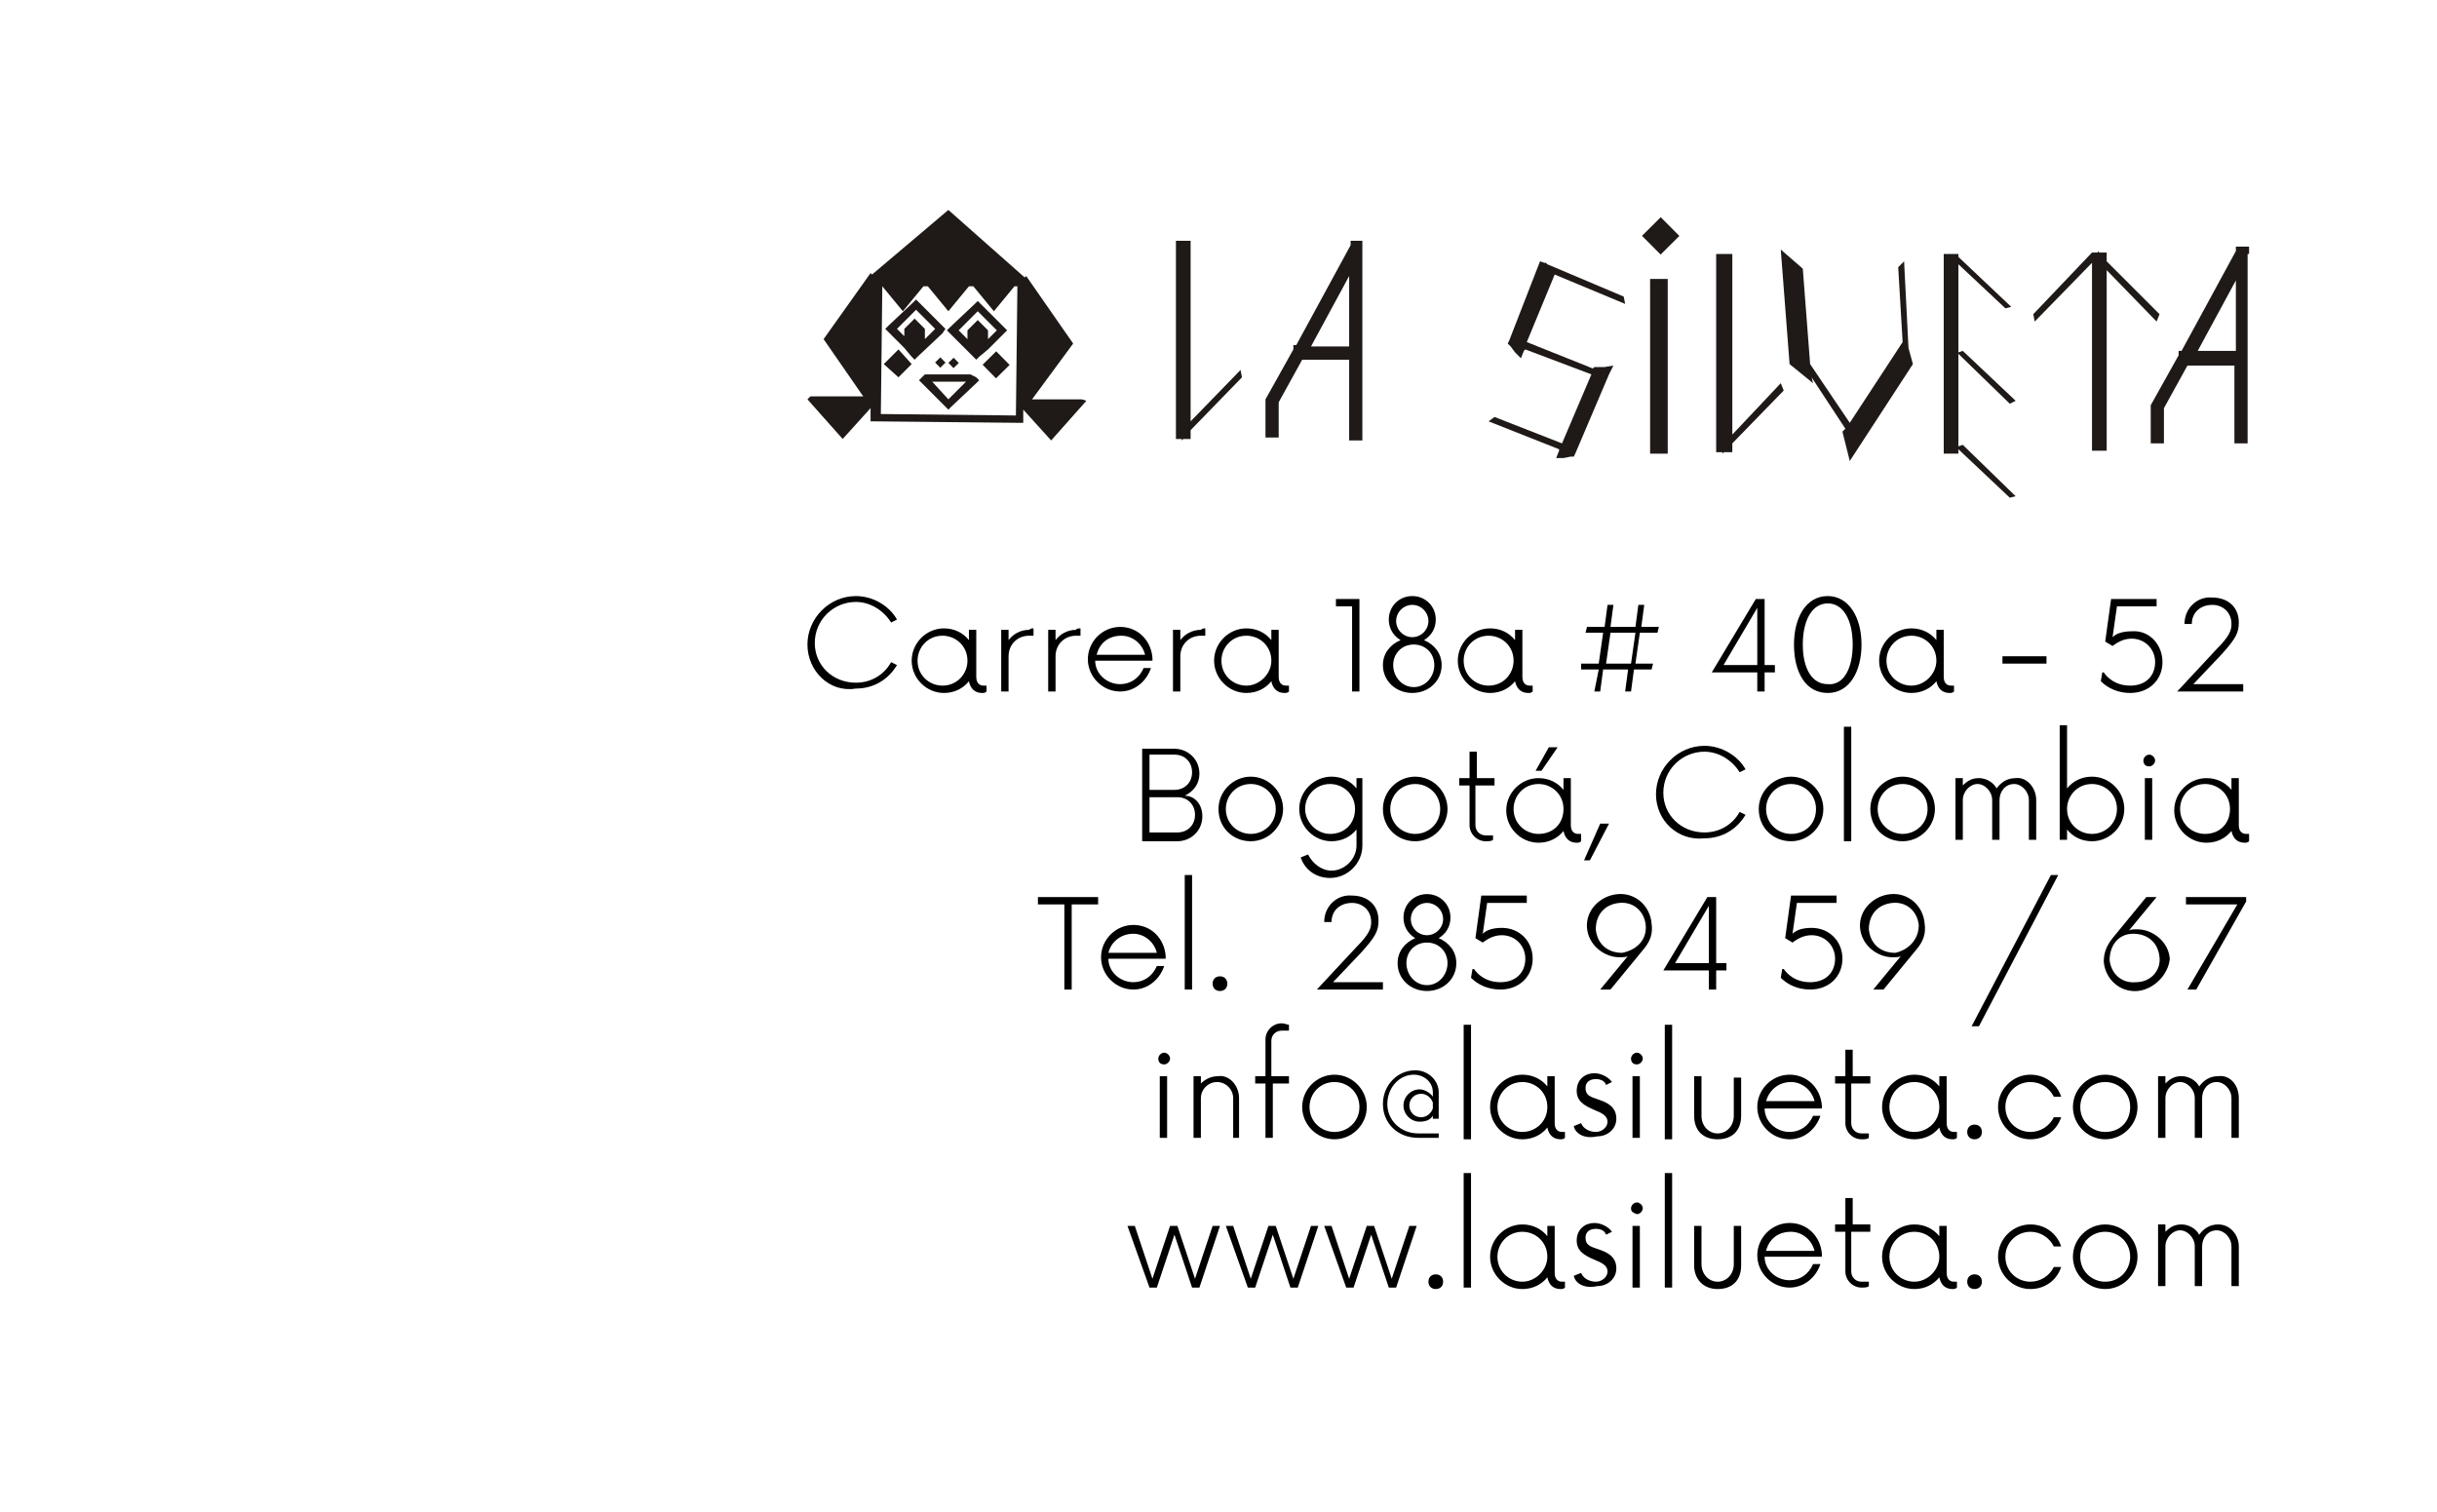 <?xml version="1.0" encoding="utf-8"?>
<!-- Generator: Adobe Illustrator 19.2.1, SVG Export Plug-In . SVG Version: 6.00 Build 0)  -->
<svg version="1.1" id="Capa_1" xmlns="http://www.w3.org/2000/svg" xmlns:xlink="http://www.w3.org/1999/xlink" x="0px" y="0px"
	 viewBox="0 0 166 103" style="enable-background:new 0 0 166 103;" xml:space="preserve">
<style type="text/css">
	.st0{fill:#1F1A17;}
</style>
<g>
	<polygon class="st0" points="110.7,20.7 110.6,20.2 105.4,18 105.3,17.9 105.3,17.9 105.2,17.9 105.2,17.9 104.9,17.8 102.8,23.2 
		102.7,23.4 102.9,23.6 103.2,24 103.6,24.4 103.8,23.9 103.9,23.8 108.4,25.5 106.4,30.2 101.8,28.4 101.4,28.7 106.2,30.6 
		106.2,30.7 106,31.2 106.5,31.2 107,31.1 107.2,31.1 107.3,30.9 109.6,25.5 109.9,24.9 109.3,25 108.8,25 108.6,25 108.5,25.1 
		104,23.3 105.9,18.7 	"/>
	<path class="st0" d="M92.9,16.4h-0.9v0.3l-3.7,6.8h-0.2v0.3l-1.9,3.4h0v0l0,0l0,0v0.2h0v2.4h0v0h0.9v0v-2.4l1.6-2.9h3.2V30h0.9V17
		l0-0.1l0,0V16.4z M91.9,23.6h-2.6l2.6-4.8V23.6z"/>
	<path class="st0" d="M153.2,17.3v-0.5h-0.9v0.3l-3.7,6.8h-0.2v0.3l-1.9,3.4h0v0l0,0l0,0v0.2h0v2.4h0v0h0.9v0v-2.4l1.6-2.9h3.2v5.3
		h0.9V17.3L153.2,17.3L153.2,17.3z M152.3,23.9h-2.6l2.6-4.8V23.9z"/>
	<polygon class="st0" points="136.9,27.5 137.3,27.3 133.7,23.9 133.4,24 133.4,18 136.6,21 137,20.9 133.4,17.5 133.4,17.5 
		133.4,17.3 133.1,17.3 132.7,17.3 132.4,17.3 132.4,30.9 132.7,30.9 133.1,30.9 133.4,30.9 133.4,30.6 136.9,33.9 137.3,33.8 
		133.7,30.3 133.4,30.4 133.4,24.1 	"/>
	<rect x="112.4" y="19" class="st0" width="1.2" height="11.9"/>
	
		<rect x="112.2" y="15.2" transform="matrix(0.709 -0.705 0.705 0.709 21.581 84.387)" class="st0" width="1.8" height="1.8"/>
	<polygon class="st0" points="118,29.6 118,17.3 117.6,17.3 117.3,17.3 116.9,17.3 116.9,30.8 117.3,30.8 117.3,30.8 117.4,30.9 
		117.4,30.8 117.6,30.8 118,30.8 118,30.2 121.5,26.6 121.3,26.1 	"/>
	<polygon class="st0" points="81.1,28.7 81.1,16.4 80.8,16.4 80.4,16.4 80.1,16.4 80.1,29.9 80.4,29.9 80.5,29.9 80.5,30 80.6,29.9 
		80.8,29.9 81.1,29.9 81.1,29.3 84.6,25.7 84.5,25.2 	"/>
	<polygon class="st0" points="129.7,17.8 129.3,18.2 129.6,23.3 126,28.8 123.3,24.8 122.8,18.3 121.3,17 121.9,24.8 123.5,26.1 
		123.4,25.7 125.7,29.2 125.5,29.4 126,31.4 130.3,24.8 130,23.7 	"/>
	<polygon class="st0" points="147.1,21.4 143.5,17.8 143.5,17.2 143.2,17.2 143,17.2 142.9,17.1 142.9,17.2 142.8,17.2 142.6,17.2 
		142.6,17.1 142.6,17.2 142.5,17.2 142.5,17.2 138.5,21.4 138.6,21.9 142.5,17.9 142.5,30.7 142.8,30.7 143.2,30.7 143.5,30.7 
		143.5,18.4 146.9,21.9 	"/>
</g>
<g>
	<rect x="63.8" y="24.5" transform="matrix(0.712 -0.702 0.702 0.712 1.072 52.036)" class="st0" width="0.5" height="0.5"/>
	<path class="st0" d="M64.4,22.4l-0.2-0.2l-1.6-1.6l-0.2-0.2l-0.2,0.2l-1.7,1.6l-0.2,0.2l0.2,0.2l1.1,1.1v0l0,0l0.5,0.6l0.2,0.2
		l0.2-0.2l1.7-1.6L64.4,22.4z M63,23.1l0-0.7l-0.7-0.7l-0.7,0.7l0,0.5l-0.5-0.5l1.3-1.3l1.3,1.3L63,23.1z"/>
	<polygon class="st0" points="60.2,24.8 61.2,25.7 62.1,24.8 61.2,23.8 	"/>
	<rect x="64.7" y="24.5" transform="matrix(0.715 -0.699 0.699 0.715 1.216 52.424)" class="st0" width="0.5" height="0.5"/>
	<path class="st0" d="M67.3,23.8L67.3,23.8l1.1-1.1l0.2-0.2l-0.2-0.2l-1.6-1.6l-0.2-0.2l-0.2,0.2l-1.7,1.6l-0.2,0.2l0.2,0.2l1.6,1.6
		l0.2,0.2l0.2-0.2L67.3,23.8L67.3,23.8z M66.6,21.8l-0.7,0.7l0,0.6l-0.6-0.6l1.3-1.3l1.3,1.3l-0.6,0.6l0-0.6L66.6,21.8z"/>
	<rect x="67.2" y="24.2" transform="matrix(0.712 -0.702 0.702 0.712 2.098 54.786)" class="st0" width="1.3" height="1.3"/>
	<path class="st0" d="M73.7,27.2l-3.4,0l2.8-3.8l-3.2-4.6l-0.1,0.1l-5.2-4.6l-5.2,4.4l-0.1-0.1l-3.2,4.5l2.7,3.9l-3.6,0l-0.2,0.2
		l2.4,2.7l1.9-2.1l0,0.6l0,0.3l0.3,0l9.8,0.1l0.3,0l0-0.3l0-0.6l1.9,2.1l2.4-2.7L73.7,27.2z M69.2,28.3l-9.2-0.1l0.1-8.7h0l1.4,1.7
		l1.4-1.7l0.3,0l1.4,1.7l1.4-1.7l0.3,0l1.4,1.7l1.4-1.7l0.2,0L69.2,28.3z"/>
	<path class="st0" d="M66.3,25.6L66.3,25.6l-0.2-0.1l-3,0l-0.1,0l-0.1,0.1l-0.1,0.1l-0.2,0.2l0.2,0.2l1.6,1.6l0.2,0.2l0.2-0.2
		l1.7-1.6l0.2-0.2l-0.2-0.2L66.3,25.6z M64.6,27.2l-1.1-1.2l2.3,0L64.6,27.2z"/>
</g>
<g>
	<path d="M55,43.9c0-1.8,1.5-3.3,3.3-3.3c1.2,0,2.3,0.7,2.8,1.6l-0.4,0.2c-0.5-0.8-1.4-1.4-2.4-1.4c-1.5,0-2.8,1.2-2.8,2.8
		c0,1.5,1.2,2.7,2.8,2.7c1,0,1.9-0.5,2.4-1.4l0.4,0.2c-0.6,1-1.6,1.6-2.8,1.6C56.5,47.2,55,45.7,55,43.9z"/>
	<path d="M67.2,46.7v0.4c-0.1,0.1-0.2,0.1-0.3,0.1c-0.5,0-0.8-0.3-0.9-0.8c-0.4,0.5-1,0.8-1.7,0.8c-1.2,0-2.2-1-2.2-2.2
		c0-1.2,1-2.2,2.2-2.2c0.7,0,1.3,0.3,1.7,0.8v-0.7h0.5v3.2c0,0.4,0.2,0.6,0.5,0.6H67.2z M65.9,45c0-1-0.8-1.7-1.7-1.7
		c-1,0-1.7,0.8-1.7,1.7c0,1,0.8,1.7,1.7,1.7C65.2,46.7,65.9,45.9,65.9,45z"/>
	<path d="M70.4,42.8v0.5c-0.1,0-0.2,0-0.3,0c-0.8,0-1.4,0.6-1.4,1.4v2.4h-0.5v-4.2h0.5v0.7c0.3-0.4,0.8-0.7,1.4-0.7
		C70.2,42.8,70.3,42.8,70.4,42.8z"/>
	<path d="M73.6,42.8v0.5c-0.1,0-0.2,0-0.3,0c-0.8,0-1.4,0.6-1.4,1.4v2.4h-0.5v-4.2h0.5v0.7c0.3-0.4,0.8-0.7,1.4-0.7
		C73.3,42.8,73.5,42.8,73.6,42.8z"/>
	<path d="M78.5,45h-3.9c0,0.9,0.8,1.6,1.7,1.6c0.7,0,1.3-0.4,1.6-1.1h0.5c-0.3,0.9-1.1,1.6-2.1,1.6c-1.2,0-2.2-1-2.2-2.2
		c0-1.2,1-2.2,2.2-2.2c1.2,0,2.1,0.9,2.2,2.1V45z M74.7,44.6H78c-0.2-0.8-0.9-1.3-1.6-1.3C75.5,43.3,74.9,43.8,74.7,44.6z"/>
	<path d="M82.1,42.8v0.5c-0.1,0-0.2,0-0.3,0c-0.8,0-1.4,0.6-1.4,1.4v2.4h-0.5v-4.2h0.5v0.7c0.3-0.4,0.8-0.7,1.4-0.7
		C81.9,42.8,82,42.8,82.1,42.8z"/>
	<path d="M87.8,46.7v0.4c-0.1,0.1-0.2,0.1-0.3,0.1c-0.5,0-0.8-0.3-0.9-0.8c-0.4,0.5-1,0.8-1.7,0.8c-1.2,0-2.2-1-2.2-2.2
		c0-1.2,1-2.2,2.2-2.2c0.7,0,1.3,0.3,1.7,0.8v-0.7h0.5v3.2c0,0.4,0.2,0.6,0.5,0.6H87.8z M86.6,45c0-1-0.8-1.7-1.7-1.7
		c-1,0-1.7,0.8-1.7,1.7c0,1,0.8,1.7,1.7,1.7C85.8,46.7,86.6,45.9,86.6,45z"/>
	<path d="M92.1,41.3H91v-0.5h1.6v6.3h-0.5V41.3z"/>
	<path d="M98.2,45.3c0,1.1-0.9,1.9-2,1.9s-2-0.8-2-1.9c0-0.8,0.5-1.4,1.2-1.7c-0.5-0.3-0.8-0.8-0.8-1.4c0-0.9,0.7-1.6,1.6-1.6
		s1.6,0.7,1.6,1.6c0,0.6-0.3,1.1-0.8,1.4C97.7,43.9,98.2,44.5,98.2,45.3z M97.7,45.3c0-0.8-0.6-1.4-1.4-1.4s-1.4,0.6-1.4,1.4
		s0.6,1.5,1.4,1.5S97.7,46.1,97.7,45.3z M96.2,43.4c0.6,0,1.1-0.5,1.1-1.1c0-0.6-0.5-1.1-1.1-1.1c-0.6,0-1.1,0.5-1.1,1.1
		C95.1,42.9,95.6,43.4,96.2,43.4z"/>
	<path d="M104.4,46.7v0.4c-0.1,0.1-0.2,0.1-0.3,0.1c-0.5,0-0.8-0.3-0.9-0.8c-0.4,0.5-1,0.8-1.7,0.8c-1.2,0-2.2-1-2.2-2.2
		c0-1.2,1-2.2,2.2-2.2c0.7,0,1.3,0.3,1.7,0.8v-0.7h0.5v3.2c0,0.4,0.2,0.6,0.5,0.6H104.4z M103.1,45c0-1-0.8-1.7-1.7-1.7
		c-1,0-1.7,0.8-1.7,1.7c0,1,0.8,1.7,1.7,1.7C102.4,46.7,103.1,45.9,103.1,45z"/>
	<path d="M108.9,45.6h-1.2l0-0.4h1.2l0.3-2.1h-1.2l0.1-0.4h1.2l0.2-1.5h0.4l-0.2,1.5h1.7l0.2-1.5h0.4l-0.2,1.5h1.2l-0.1,0.4h-1.2
		l-0.3,2.1h1.2l-0.1,0.4h-1.2l-0.2,1.5h-0.4l0.2-1.5h-1.7l-0.2,1.5h-0.4L108.9,45.6z M111.1,45.2l0.3-2.1h-1.7l-0.3,2.1H111.1z"/>
	<path d="M120.9,45.8h-0.7v1.3h-0.5v-1.3h-3.1l3-5h0.6v4.5h0.7V45.8z M119.7,45.3v-3.9l-2.3,3.9H119.7z"/>
	<path d="M122.2,43.9c0-1.8,0.8-3.3,2.3-3.3c1.4,0,2.3,1.4,2.3,3.3c0,1.8-0.8,3.3-2.3,3.3C123,47.2,122.2,45.8,122.2,43.9z
		 M126.2,43.9c0-1.6-0.6-2.8-1.7-2.8c-1.1,0-1.7,1.2-1.7,2.8c0,1.6,0.6,2.7,1.7,2.7C125.6,46.7,126.2,45.5,126.2,43.9z"/>
	<path d="M133.1,46.7v0.4c-0.1,0.1-0.2,0.1-0.3,0.1c-0.5,0-0.8-0.3-0.9-0.8c-0.4,0.5-1,0.8-1.7,0.8c-1.2,0-2.2-1-2.2-2.2
		c0-1.2,1-2.2,2.2-2.2c0.7,0,1.3,0.3,1.7,0.8v-0.7h0.5v3.2c0,0.4,0.2,0.6,0.5,0.6H133.1z M131.9,45c0-1-0.8-1.7-1.7-1.7
		c-1,0-1.7,0.8-1.7,1.7c0,1,0.8,1.7,1.7,1.7C131.1,46.7,131.9,45.9,131.9,45z"/>
	<path d="M136.4,44.7h3v0.5h-3V44.7z"/>
	<path d="M147.3,45.1c0,1.2-0.9,2.1-2.2,2.1c-0.8,0-1.5-0.3-2-0.8l0.1-0.6h0.1c0.5,0.7,1.2,0.9,1.8,0.9c1.1,0,1.7-0.7,1.7-1.6
		c0-0.9-0.7-1.6-1.6-1.6c-0.5,0-0.9,0.2-1.3,0.5l-0.5-0.3l0.4-2.9h3.1v0.5h-2.7l-0.3,2.1c0.3-0.3,0.8-0.4,1.3-0.4
		C146.4,42.9,147.3,43.9,147.3,45.1z"/>
	<path d="M152.8,46.6v0.5h-4.5l2.7-2.9c0.9-0.9,1-1.3,1-1.7c0-0.8-0.6-1.3-1.3-1.3c-0.8,0-1.4,0.5-1.4,1.3h-0.5
		c0-1.1,0.9-1.9,1.9-1.8c1,0,1.8,0.6,1.8,1.7c0,0.7-0.2,1.1-1.2,2.2l-1.9,2H152.8z"/>
	<path d="M81.9,55.6c0,1-0.8,1.7-1.7,1.7h-2.4v-6.3H80c0.9,0,1.7,0.7,1.7,1.7c0,0.7-0.4,1.2-1,1.5C81.4,54.2,81.9,54.8,81.9,55.6z
		 M80,51.4h-1.7v2.4H80c0.7,0,1.2-0.5,1.2-1.2C81.2,51.9,80.7,51.4,80,51.4z M81.4,55.5c0-0.7-0.5-1.2-1.2-1.2h-1.9v2.4h1.9
		C80.9,56.7,81.4,56.2,81.4,55.5z"/>
	<path d="M83,55.1c0-1.2,1-2.2,2.2-2.2s2.2,1,2.2,2.2c0,1.2-1,2.2-2.2,2.2S83,56.4,83,55.1z M86.9,55.1c0-1-0.8-1.7-1.7-1.7
		c-1,0-1.7,0.8-1.7,1.7c0,1,0.8,1.7,1.7,1.7C86.1,56.8,86.9,56.1,86.9,55.1z"/>
	<path d="M92.8,53v4.6c0,1.2-1,2.2-2.2,2.2c-0.9,0-1.7-0.5-2-1.4l0.5-0.2c0.3,0.6,0.9,1.1,1.6,1.1c0.9,0,1.7-0.8,1.7-1.7v-1.1
		c-0.4,0.5-1,0.8-1.7,0.8c-1.2,0-2.2-1-2.2-2.2c0-1.2,1-2.2,2.2-2.2c0.7,0,1.3,0.3,1.7,0.8V53H92.8z M92.3,55.1c0-1-0.8-1.7-1.7-1.7
		c-1,0-1.7,0.8-1.7,1.7c0,0.9,0.8,1.7,1.7,1.7C91.6,56.8,92.3,56.1,92.3,55.1z"/>
	<path d="M94.2,55.1c0-1.2,1-2.2,2.2-2.2s2.2,1,2.2,2.2c0,1.2-1,2.2-2.2,2.2S94.2,56.4,94.2,55.1z M98.1,55.1c0-1-0.8-1.7-1.7-1.7
		c-1,0-1.7,0.8-1.7,1.7c0,1,0.8,1.7,1.7,1.7C97.3,56.8,98.1,56.1,98.1,55.1z"/>
	<path d="M100.5,53.5v2.7c0,0.4,0.3,0.7,0.7,0.7h0.5v0.3c-0.1,0.1-0.3,0.1-0.5,0.1c-0.6,0-1.1-0.5-1.1-1.1v-2.7h-0.7V53h0.7v-1.8
		h0.5V53h1.2v0.5H100.5z"/>
	<path d="M107.7,56.9v0.4c-0.1,0.1-0.2,0.1-0.3,0.1c-0.5,0-0.8-0.3-0.9-0.8c-0.4,0.5-1,0.8-1.7,0.8c-1.2,0-2.2-1-2.2-2.2
		c0-1.2,1-2.2,2.2-2.2c0.7,0,1.3,0.3,1.7,0.8V53h0.5v3.2c0,0.4,0.2,0.6,0.5,0.6H107.7z M106.5,55.1c0-1-0.8-1.7-1.7-1.7
		c-1,0-1.7,0.8-1.7,1.7c0,1,0.8,1.7,1.7,1.7C105.8,56.8,106.5,56.1,106.5,55.1z M105,52.5h-0.4l0.9-1.6h0.6L105,52.5z"/>
	<path d="M107.9,58.6l1.1-2.5h0.6l-1.3,2.5H107.9z"/>
	<path d="M112.8,54.1c0-1.8,1.5-3.3,3.3-3.3c1.2,0,2.3,0.7,2.8,1.6l-0.4,0.2c-0.5-0.8-1.4-1.4-2.4-1.4c-1.5,0-2.8,1.2-2.8,2.8
		c0,1.5,1.2,2.7,2.8,2.7c1,0,1.9-0.5,2.4-1.4l0.4,0.2c-0.6,1-1.6,1.6-2.8,1.6C114.3,57.3,112.8,55.9,112.8,54.1z"/>
	<path d="M119.8,55.1c0-1.2,1-2.2,2.2-2.2s2.2,1,2.2,2.2c0,1.2-1,2.2-2.2,2.2S119.8,56.4,119.8,55.1z M123.7,55.1
		c0-1-0.8-1.7-1.7-1.7c-1,0-1.7,0.8-1.7,1.7c0,1,0.8,1.7,1.7,1.7C123,56.8,123.7,56.1,123.7,55.1z"/>
	<path d="M125.6,49.5h0.5v7.8h-0.5V49.5z"/>
	<path d="M127.4,55.1c0-1.2,1-2.2,2.2-2.2s2.2,1,2.2,2.2c0,1.2-1,2.2-2.2,2.2S127.4,56.4,127.4,55.1z M131.3,55.1
		c0-1-0.8-1.7-1.7-1.7c-1,0-1.7,0.8-1.7,1.7c0,1,0.8,1.7,1.7,1.7C130.5,56.8,131.3,56.1,131.3,55.1z"/>
	<path d="M138.7,54.5v2.7h-0.5v-2.7c0-0.6-0.5-1.1-1-1.1c-0.6,0-1,0.5-1,1.1v2.7h-0.5v-2.7c0-0.6-0.5-1.1-1-1.1s-1,0.5-1,1.1v2.7
		h-0.5V53h0.5v0.5c0.3-0.3,0.6-0.5,1.1-0.5c0.5,0,1,0.3,1.2,0.7c0.3-0.4,0.7-0.7,1.3-0.7C138,52.9,138.7,53.6,138.7,54.5z"/>
	<path d="M144.7,55.1c0,1.2-1,2.2-2.2,2.2c-0.7,0-1.3-0.3-1.7-0.8v0.7h-0.5v-7.8h0.5v4.3c0.4-0.5,1-0.8,1.7-0.8
		C143.7,52.9,144.7,53.9,144.7,55.1z M144.2,55.1c0-1-0.8-1.7-1.7-1.7c-1,0-1.7,0.8-1.7,1.7c0,1,0.8,1.7,1.7,1.7
		C143.4,56.8,144.2,56.1,144.2,55.1z"/>
	<path d="M146,51.8c0-0.2,0.2-0.4,0.4-0.4c0.2,0,0.4,0.2,0.4,0.4c0,0.2-0.2,0.4-0.4,0.4C146.1,52.2,146,52,146,51.8z M146.1,53h0.5
		v4.2h-0.5V53z"/>
	<path d="M153.2,56.9v0.4c-0.1,0.1-0.2,0.1-0.3,0.1c-0.5,0-0.8-0.3-0.9-0.8c-0.4,0.5-1,0.8-1.7,0.8c-1.2,0-2.2-1-2.2-2.2
		c0-1.2,1-2.2,2.2-2.2c0.7,0,1.3,0.3,1.7,0.8V53h0.5v3.2c0,0.4,0.2,0.6,0.5,0.6H153.2z M151.9,55.1c0-1-0.8-1.7-1.7-1.7
		c-1,0-1.7,0.8-1.7,1.7c0,1,0.8,1.7,1.7,1.7C151.2,56.8,151.9,56.1,151.9,55.1z"/>
	<path d="M74.8,61.6H73v5.8h-0.5v-5.8h-1.8v-0.5h4.1V61.6z"/>
	<path d="M79.4,65.3h-3.9c0,0.9,0.8,1.6,1.7,1.6c0.7,0,1.3-0.4,1.6-1.1h0.5c-0.3,0.9-1.1,1.6-2.1,1.6c-1.2,0-2.2-1-2.2-2.2
		c0-1.2,1-2.2,2.2-2.2c1.2,0,2.1,0.9,2.2,2.1V65.3z M75.5,64.9h3.3c-0.2-0.8-0.9-1.3-1.6-1.3C76.4,63.6,75.7,64.1,75.5,64.9z"/>
	<path d="M80.7,59.6h0.5v7.8h-0.5V59.6z"/>
	<path d="M82.6,67c0-0.3,0.2-0.5,0.5-0.5s0.5,0.2,0.5,0.5c0,0.3-0.2,0.5-0.5,0.5S82.6,67.3,82.6,67z"/>
	<path d="M94.2,66.9v0.5h-4.5l2.7-2.9c0.9-0.9,1-1.3,1-1.7c0-0.8-0.6-1.3-1.3-1.3c-0.8,0-1.4,0.5-1.4,1.3h-0.5
		c0-1.1,0.9-1.9,1.9-1.8c1,0,1.8,0.6,1.8,1.7c0,0.7-0.2,1.1-1.2,2.2l-1.9,2H94.2z"/>
	<path d="M99.2,65.6c0,1.1-0.9,1.9-2,1.9s-2-0.8-2-1.9c0-0.8,0.5-1.4,1.2-1.7c-0.5-0.3-0.8-0.8-0.8-1.4c0-0.9,0.7-1.6,1.6-1.6
		s1.6,0.7,1.6,1.6c0,0.6-0.3,1.1-0.8,1.4C98.7,64.2,99.2,64.8,99.2,65.6z M98.6,65.6c0-0.8-0.6-1.4-1.4-1.4s-1.4,0.6-1.4,1.4
		s0.6,1.5,1.4,1.5S98.6,66.4,98.6,65.6z M97.2,63.7c0.6,0,1.1-0.5,1.1-1.1c0-0.6-0.5-1.1-1.1-1.1c-0.6,0-1.1,0.5-1.1,1.1
		C96.1,63.2,96.6,63.7,97.2,63.7z"/>
	<path d="M104.4,65.3c0,1.2-0.9,2.1-2.2,2.1c-0.8,0-1.5-0.3-2-0.8l0.1-0.6h0.1c0.5,0.7,1.2,0.9,1.8,0.9c1.1,0,1.7-0.7,1.7-1.6
		c0-0.9-0.7-1.6-1.6-1.6c-0.5,0-0.9,0.2-1.3,0.5l-0.5-0.3l0.4-2.9h3.1v0.5h-2.7l-0.3,2.1c0.3-0.3,0.8-0.4,1.3-0.4
		C103.5,63.2,104.4,64.1,104.4,65.3z"/>
	<path d="M112,64.6l-2.3,2.8h-0.7l1.9-2.3c-0.1,0.1-0.3,0.1-0.6,0.1c-1,0-2.1-0.8-2.2-2c-0.1-1.2,0.9-2.2,2.1-2.3
		c1.2-0.1,2.2,0.8,2.3,2C112.6,63.6,112.4,64.1,112,64.6z M112.1,63c-0.1-0.9-0.8-1.6-1.8-1.5c-1,0.1-1.6,0.8-1.6,1.8
		c0.1,1,0.8,1.6,1.8,1.6C111.5,64.7,112.2,64,112.1,63z"/>
	<path d="M117.6,66.1h-0.7v1.3h-0.5v-1.3h-3.1l3-5h0.6v4.5h0.7V66.1z M116.4,65.6v-3.9l-2.3,3.9H116.4z"/>
	<path d="M125.5,65.3c0,1.2-0.9,2.1-2.2,2.1c-0.8,0-1.5-0.3-2-0.8l0.1-0.6h0.1c0.5,0.7,1.2,0.9,1.8,0.9c1.1,0,1.7-0.7,1.7-1.6
		c0-0.9-0.7-1.6-1.6-1.6c-0.5,0-0.9,0.2-1.3,0.5l-0.5-0.3l0.4-2.9h3.1v0.5h-2.7l-0.3,2.1c0.3-0.3,0.8-0.4,1.3-0.4
		C124.6,63.2,125.5,64.1,125.5,65.3z"/>
	<path d="M130.6,64.6l-2.3,2.8h-0.7l1.9-2.3c-0.1,0.1-0.3,0.1-0.6,0.1c-1,0-2.1-0.8-2.2-2c-0.1-1.2,0.9-2.2,2.1-2.3
		c1.2-0.1,2.2,0.8,2.3,2C131.2,63.6,131,64.1,130.6,64.6z M130.7,63c-0.1-0.9-0.8-1.6-1.8-1.5c-1,0.1-1.6,0.8-1.6,1.8
		c0.1,1,0.8,1.6,1.8,1.6C130,64.7,130.7,64,130.7,63z"/>
	<path d="M139.7,59.6h0.5l-5.4,10.3h-0.5L139.7,59.6z"/>
	<path d="M145.6,67.5c-1.2,0.1-2.2-0.8-2.3-2c0-0.6,0.2-1.1,0.6-1.6l2.3-2.8h0.7l-1.9,2.3c0.1-0.1,0.3-0.1,0.6-0.1
		c1,0,2.1,0.8,2.2,2C147.7,66.4,146.7,67.4,145.6,67.5z M147.1,65.2c-0.1-1-0.8-1.6-1.8-1.6s-1.6,0.8-1.6,1.8
		c0.1,0.9,0.8,1.6,1.8,1.5C146.5,66.9,147.2,66.1,147.1,65.2z"/>
	<path d="M153,61.1v0.3l-3.4,6h-0.6l3.4-5.8h-3.5v-0.5H153z"/>
	<path d="M78.9,72.1c0-0.2,0.2-0.4,0.4-0.4c0.2,0,0.4,0.2,0.4,0.4c0,0.2-0.2,0.4-0.4,0.4C79,72.5,78.9,72.3,78.9,72.1z M79,73.3h0.5
		v4.2H79V73.3z"/>
	<path d="M84.4,74.8v2.7H84v-2.7c0-0.6-0.5-1.1-1.1-1.1s-1.1,0.5-1.1,1.1v2.7h-0.5v-4.2h0.5v0.5c0.3-0.3,0.7-0.5,1.2-0.5
		C83.7,73.2,84.4,73.9,84.4,74.8z"/>
	<path d="M87.9,73.8h-1.2v3.7h-0.5v-3.7h-0.7v-0.5h0.7v-2.5c0-0.6,0.5-1.1,1.1-1.1c0.2,0,0.4,0.1,0.5,0.1v0.4l-0.5,0
		c-0.4,0-0.7,0.3-0.7,0.7v2.4h1.2V73.8z"/>
	<path d="M88.7,75.4c0-1.2,1-2.2,2.2-2.2s2.2,1,2.2,2.2c0,1.2-1,2.2-2.2,2.2S88.7,76.6,88.7,75.4z M92.6,75.4c0-1-0.8-1.7-1.7-1.7
		c-1,0-1.7,0.8-1.7,1.7c0,1,0.8,1.7,1.7,1.7C91.8,77.1,92.6,76.4,92.6,75.4z"/>
	<path d="M97.6,76.3v-0.3c-0.2,0.3-0.5,0.4-0.9,0.4c-0.6,0-1.1-0.5-1.1-1.1c0-0.6,0.5-1.1,1.1-1.1c0.3,0,0.7,0.2,0.9,0.5v-0.3
		c0-0.7-0.6-1.2-1.3-1.2c-1,0-1.8,0.9-1.8,2c0,1.1,0.9,2,2.1,2H98v0.3h-1.4c-1.4,0-2.4-1-2.4-2.3c0-1.3,1-2.3,2.2-2.3
		c0.9,0,1.6,0.7,1.6,1.5v1.8H97.6z M97.6,75.5v-0.4c-0.1-0.3-0.4-0.6-0.8-0.6c-0.4,0-0.8,0.3-0.8,0.8c0,0.4,0.3,0.8,0.8,0.8
		C97.2,76.1,97.5,75.8,97.6,75.5z"/>
	<path d="M99.7,69.8h0.5v7.8h-0.5V69.8z"/>
	<path d="M106.6,77.1v0.4c-0.1,0.1-0.2,0.1-0.3,0.1c-0.5,0-0.8-0.3-0.9-0.8c-0.4,0.5-1,0.8-1.7,0.8c-1.2,0-2.2-1-2.2-2.2
		c0-1.2,1-2.2,2.2-2.2c0.7,0,1.3,0.3,1.7,0.8v-0.7h0.5v3.2c0,0.4,0.2,0.6,0.5,0.6H106.6z M105.4,75.4c0-1-0.8-1.7-1.7-1.7
		c-1,0-1.7,0.8-1.7,1.7c0,1,0.8,1.7,1.7,1.7C104.6,77.1,105.4,76.4,105.4,75.4z"/>
	<path d="M107.2,76.7l0.5-0.2c0.1,0.3,0.5,0.6,1,0.6c0.4,0,0.8-0.3,0.8-0.7c0-0.4-0.4-0.6-0.9-0.8c-0.7-0.3-1.2-0.6-1.2-1.3
		c0-0.8,0.6-1.2,1.2-1.2c0.5,0,1,0.3,1.2,0.6l-0.4,0.2c-0.1-0.3-0.4-0.4-0.7-0.4c-0.4,0-0.7,0.2-0.7,0.6c0,0.5,0.3,0.6,0.9,0.8
		c0.6,0.2,1.2,0.5,1.2,1.3c0,0.7-0.6,1.2-1.3,1.2C107.9,77.6,107.3,77.2,107.2,76.7z"/>
	<path d="M111.1,72.1c0-0.2,0.2-0.4,0.4-0.4c0.2,0,0.4,0.2,0.4,0.4c0,0.2-0.2,0.4-0.4,0.4C111.2,72.5,111.1,72.3,111.1,72.1z
		 M111.2,73.3h0.5v4.2h-0.5V73.3z"/>
	<path d="M113.4,69.8h0.5v7.8h-0.5V69.8z"/>
	<path d="M115.4,76v-2.7h0.5V76c0,0.7,0.5,1.2,1.1,1.2c0.6,0,1.1-0.5,1.1-1.2v-2.6h0.5V76c0,1-0.6,1.6-1.6,1.6S115.4,77,115.4,76z"
		/>
	<path d="M124.1,75.5h-3.9c0,0.9,0.8,1.6,1.7,1.6c0.7,0,1.3-0.4,1.6-1.1h0.5c-0.3,0.9-1.1,1.6-2.1,1.6c-1.2,0-2.2-1-2.2-2.2
		c0-1.2,1-2.2,2.2-2.2c1.2,0,2.1,0.9,2.2,2.1V75.5z M120.3,75h3.3c-0.2-0.8-0.9-1.3-1.6-1.3C121.1,73.7,120.5,74.3,120.3,75z"/>
	<path d="M126.1,73.8v2.7c0,0.4,0.3,0.7,0.7,0.7h0.5v0.3c-0.1,0.1-0.3,0.1-0.5,0.1c-0.6,0-1.1-0.5-1.1-1.1v-2.7h-0.7v-0.5h0.7v-1.8
		h0.5v1.8h1.2v0.5H126.1z"/>
	<path d="M133.3,77.1v0.4c-0.1,0.1-0.2,0.1-0.3,0.1c-0.5,0-0.8-0.3-0.9-0.8c-0.4,0.5-1,0.8-1.7,0.8c-1.2,0-2.2-1-2.2-2.2
		c0-1.2,1-2.2,2.2-2.2c0.7,0,1.3,0.3,1.7,0.8v-0.7h0.5v3.2c0,0.4,0.2,0.6,0.5,0.6H133.3z M132.1,75.4c0-1-0.8-1.7-1.7-1.7
		c-1,0-1.7,0.8-1.7,1.7c0,1,0.8,1.7,1.7,1.7C131.3,77.1,132.1,76.4,132.1,75.4z"/>
	<path d="M134,77.1c0-0.3,0.2-0.5,0.5-0.5s0.5,0.2,0.5,0.5c0,0.3-0.2,0.5-0.5,0.5S134,77.4,134,77.1z"/>
	<path d="M136.1,75.4c0-1.2,1-2.2,2.2-2.2c1,0,1.8,0.6,2.1,1.5h-0.5c-0.3-0.6-0.9-1-1.6-1c-0.9,0-1.7,0.7-1.7,1.7
		c0,1,0.8,1.7,1.7,1.7c0.7,0,1.3-0.4,1.6-1h0.5c-0.3,0.9-1.1,1.5-2.1,1.5C137.1,77.6,136.1,76.6,136.1,75.4z"/>
	<path d="M141.2,75.4c0-1.2,1-2.2,2.2-2.2s2.2,1,2.2,2.2c0,1.2-1,2.2-2.2,2.2S141.2,76.6,141.2,75.4z M145.1,75.4
		c0-1-0.8-1.7-1.7-1.7c-1,0-1.7,0.8-1.7,1.7c0,1,0.8,1.7,1.7,1.7C144.4,77.1,145.1,76.4,145.1,75.4z"/>
	<path d="M152.5,74.8v2.7H152v-2.7c0-0.6-0.5-1.1-1-1.1c-0.6,0-1,0.5-1,1.1v2.7h-0.5v-2.7c0-0.6-0.5-1.1-1-1.1s-1,0.5-1,1.1v2.7H147
		v-4.2h0.5v0.5c0.3-0.3,0.6-0.5,1.1-0.5c0.5,0,1,0.3,1.2,0.7c0.3-0.4,0.7-0.7,1.3-0.7C151.9,73.2,152.5,73.9,152.5,74.8z"/>
	<path d="M83.1,83.5l-1.4,4.2h-0.5l-1.2-3.6l-1.2,3.6h-0.5l-1.5-4.2h0.5l1.2,3.6l1.2-3.6h0.5l1.2,3.6l1.2-3.6H83.1z"/>
	<path d="M89.8,83.5l-1.4,4.2h-0.5l-1.2-3.6l-1.2,3.6h-0.5l-1.5-4.2h0.5l1.2,3.6l1.2-3.6h0.5l1.2,3.6l1.2-3.6H89.8z"/>
	<path d="M96.5,83.5l-1.4,4.2h-0.5l-1.2-3.6l-1.2,3.6h-0.5l-1.5-4.2h0.5l1.2,3.6l1.2-3.6h0.5l1.2,3.6l1.2-3.6H96.5z"/>
	<path d="M97.3,87.3c0-0.3,0.2-0.5,0.5-0.5s0.5,0.2,0.5,0.5c0,0.3-0.2,0.5-0.5,0.5S97.3,87.6,97.3,87.3z"/>
	<path d="M99.7,79.9h0.5v7.8h-0.5V79.9z"/>
	<path d="M106.6,87.3v0.4c-0.1,0.1-0.2,0.1-0.3,0.1c-0.5,0-0.8-0.3-0.9-0.8c-0.4,0.5-1,0.8-1.7,0.8c-1.2,0-2.2-1-2.2-2.2
		c0-1.2,1-2.2,2.2-2.2c0.7,0,1.3,0.3,1.7,0.8v-0.7h0.5v3.2c0,0.4,0.2,0.6,0.5,0.6H106.6z M105.4,85.6c0-1-0.8-1.7-1.7-1.7
		c-1,0-1.7,0.8-1.7,1.7c0,1,0.8,1.7,1.7,1.7C104.6,87.3,105.4,86.5,105.4,85.6z"/>
	<path d="M107.2,86.9l0.5-0.2c0.1,0.3,0.5,0.6,1,0.6c0.4,0,0.8-0.3,0.8-0.7c0-0.4-0.4-0.6-0.9-0.8c-0.7-0.3-1.2-0.6-1.2-1.3
		c0-0.8,0.6-1.2,1.2-1.2c0.5,0,1,0.3,1.2,0.6l-0.4,0.2c-0.1-0.3-0.4-0.4-0.7-0.4c-0.4,0-0.7,0.2-0.7,0.6c0,0.5,0.3,0.6,0.9,0.8
		c0.6,0.2,1.2,0.5,1.2,1.3c0,0.7-0.6,1.2-1.3,1.2C107.9,87.8,107.3,87.4,107.2,86.9z"/>
	<path d="M111.1,82.3c0-0.2,0.2-0.4,0.4-0.4c0.2,0,0.4,0.2,0.4,0.4c0,0.2-0.2,0.4-0.4,0.4C111.2,82.6,111.1,82.5,111.1,82.3z
		 M111.2,83.5h0.5v4.2h-0.5V83.5z"/>
	<path d="M113.4,79.9h0.5v7.8h-0.5V79.9z"/>
	<path d="M115.4,86.2v-2.7h0.5v2.6c0,0.7,0.5,1.2,1.1,1.2c0.6,0,1.1-0.5,1.1-1.2v-2.6h0.5v2.7c0,1-0.6,1.6-1.6,1.6
		S115.4,87.1,115.4,86.2z"/>
	<path d="M124.1,85.6h-3.9c0,0.9,0.8,1.6,1.7,1.6c0.7,0,1.3-0.4,1.6-1.1h0.5c-0.3,0.9-1.1,1.6-2.1,1.6c-1.2,0-2.2-1-2.2-2.2
		c0-1.2,1-2.2,2.2-2.2c1.2,0,2.1,0.9,2.2,2.1V85.6z M120.3,85.2h3.3c-0.2-0.8-0.9-1.3-1.6-1.3C121.1,83.9,120.5,84.4,120.3,85.2z"/>
	<path d="M126.1,83.9v2.7c0,0.4,0.3,0.7,0.7,0.7h0.5v0.3c-0.1,0.1-0.3,0.1-0.5,0.1c-0.6,0-1.1-0.5-1.1-1.1v-2.7h-0.7v-0.5h0.7v-1.8
		h0.5v1.8h1.2v0.5H126.1z"/>
	<path d="M133.3,87.3v0.4c-0.1,0.1-0.2,0.1-0.3,0.1c-0.5,0-0.8-0.3-0.9-0.8c-0.4,0.5-1,0.8-1.7,0.8c-1.2,0-2.2-1-2.2-2.2
		c0-1.2,1-2.2,2.2-2.2c0.7,0,1.3,0.3,1.7,0.8v-0.7h0.5v3.2c0,0.4,0.2,0.6,0.5,0.6H133.3z M132.1,85.6c0-1-0.8-1.7-1.7-1.7
		c-1,0-1.7,0.8-1.7,1.7c0,1,0.8,1.7,1.7,1.7C131.3,87.3,132.1,86.5,132.1,85.6z"/>
	<path d="M134,87.3c0-0.3,0.2-0.5,0.5-0.5s0.5,0.2,0.5,0.5c0,0.3-0.2,0.5-0.5,0.5S134,87.6,134,87.3z"/>
	<path d="M136.1,85.6c0-1.2,1-2.2,2.2-2.2c1,0,1.8,0.6,2.1,1.5h-0.5c-0.3-0.6-0.9-1-1.6-1c-0.9,0-1.7,0.7-1.7,1.7
		c0,1,0.8,1.7,1.7,1.7c0.7,0,1.3-0.4,1.6-1h0.5c-0.3,0.9-1.1,1.5-2.1,1.5C137.1,87.8,136.1,86.8,136.1,85.6z"/>
	<path d="M141.2,85.6c0-1.2,1-2.2,2.2-2.2s2.2,1,2.2,2.2c0,1.2-1,2.2-2.2,2.2S141.2,86.8,141.2,85.6z M145.1,85.6
		c0-1-0.8-1.7-1.7-1.7c-1,0-1.7,0.8-1.7,1.7c0,1,0.8,1.7,1.7,1.7C144.4,87.3,145.1,86.5,145.1,85.6z"/>
	<path d="M152.5,84.9v2.7H152v-2.7c0-0.6-0.5-1.1-1-1.1c-0.6,0-1,0.5-1,1.1v2.7h-0.5v-2.7c0-0.6-0.5-1.1-1-1.1s-1,0.5-1,1.1v2.7H147
		v-4.2h0.5v0.5c0.3-0.3,0.6-0.5,1.1-0.5c0.5,0,1,0.3,1.2,0.7c0.3-0.4,0.7-0.7,1.3-0.7C151.9,83.4,152.5,84.1,152.5,84.9z"/>
</g>
</svg>

